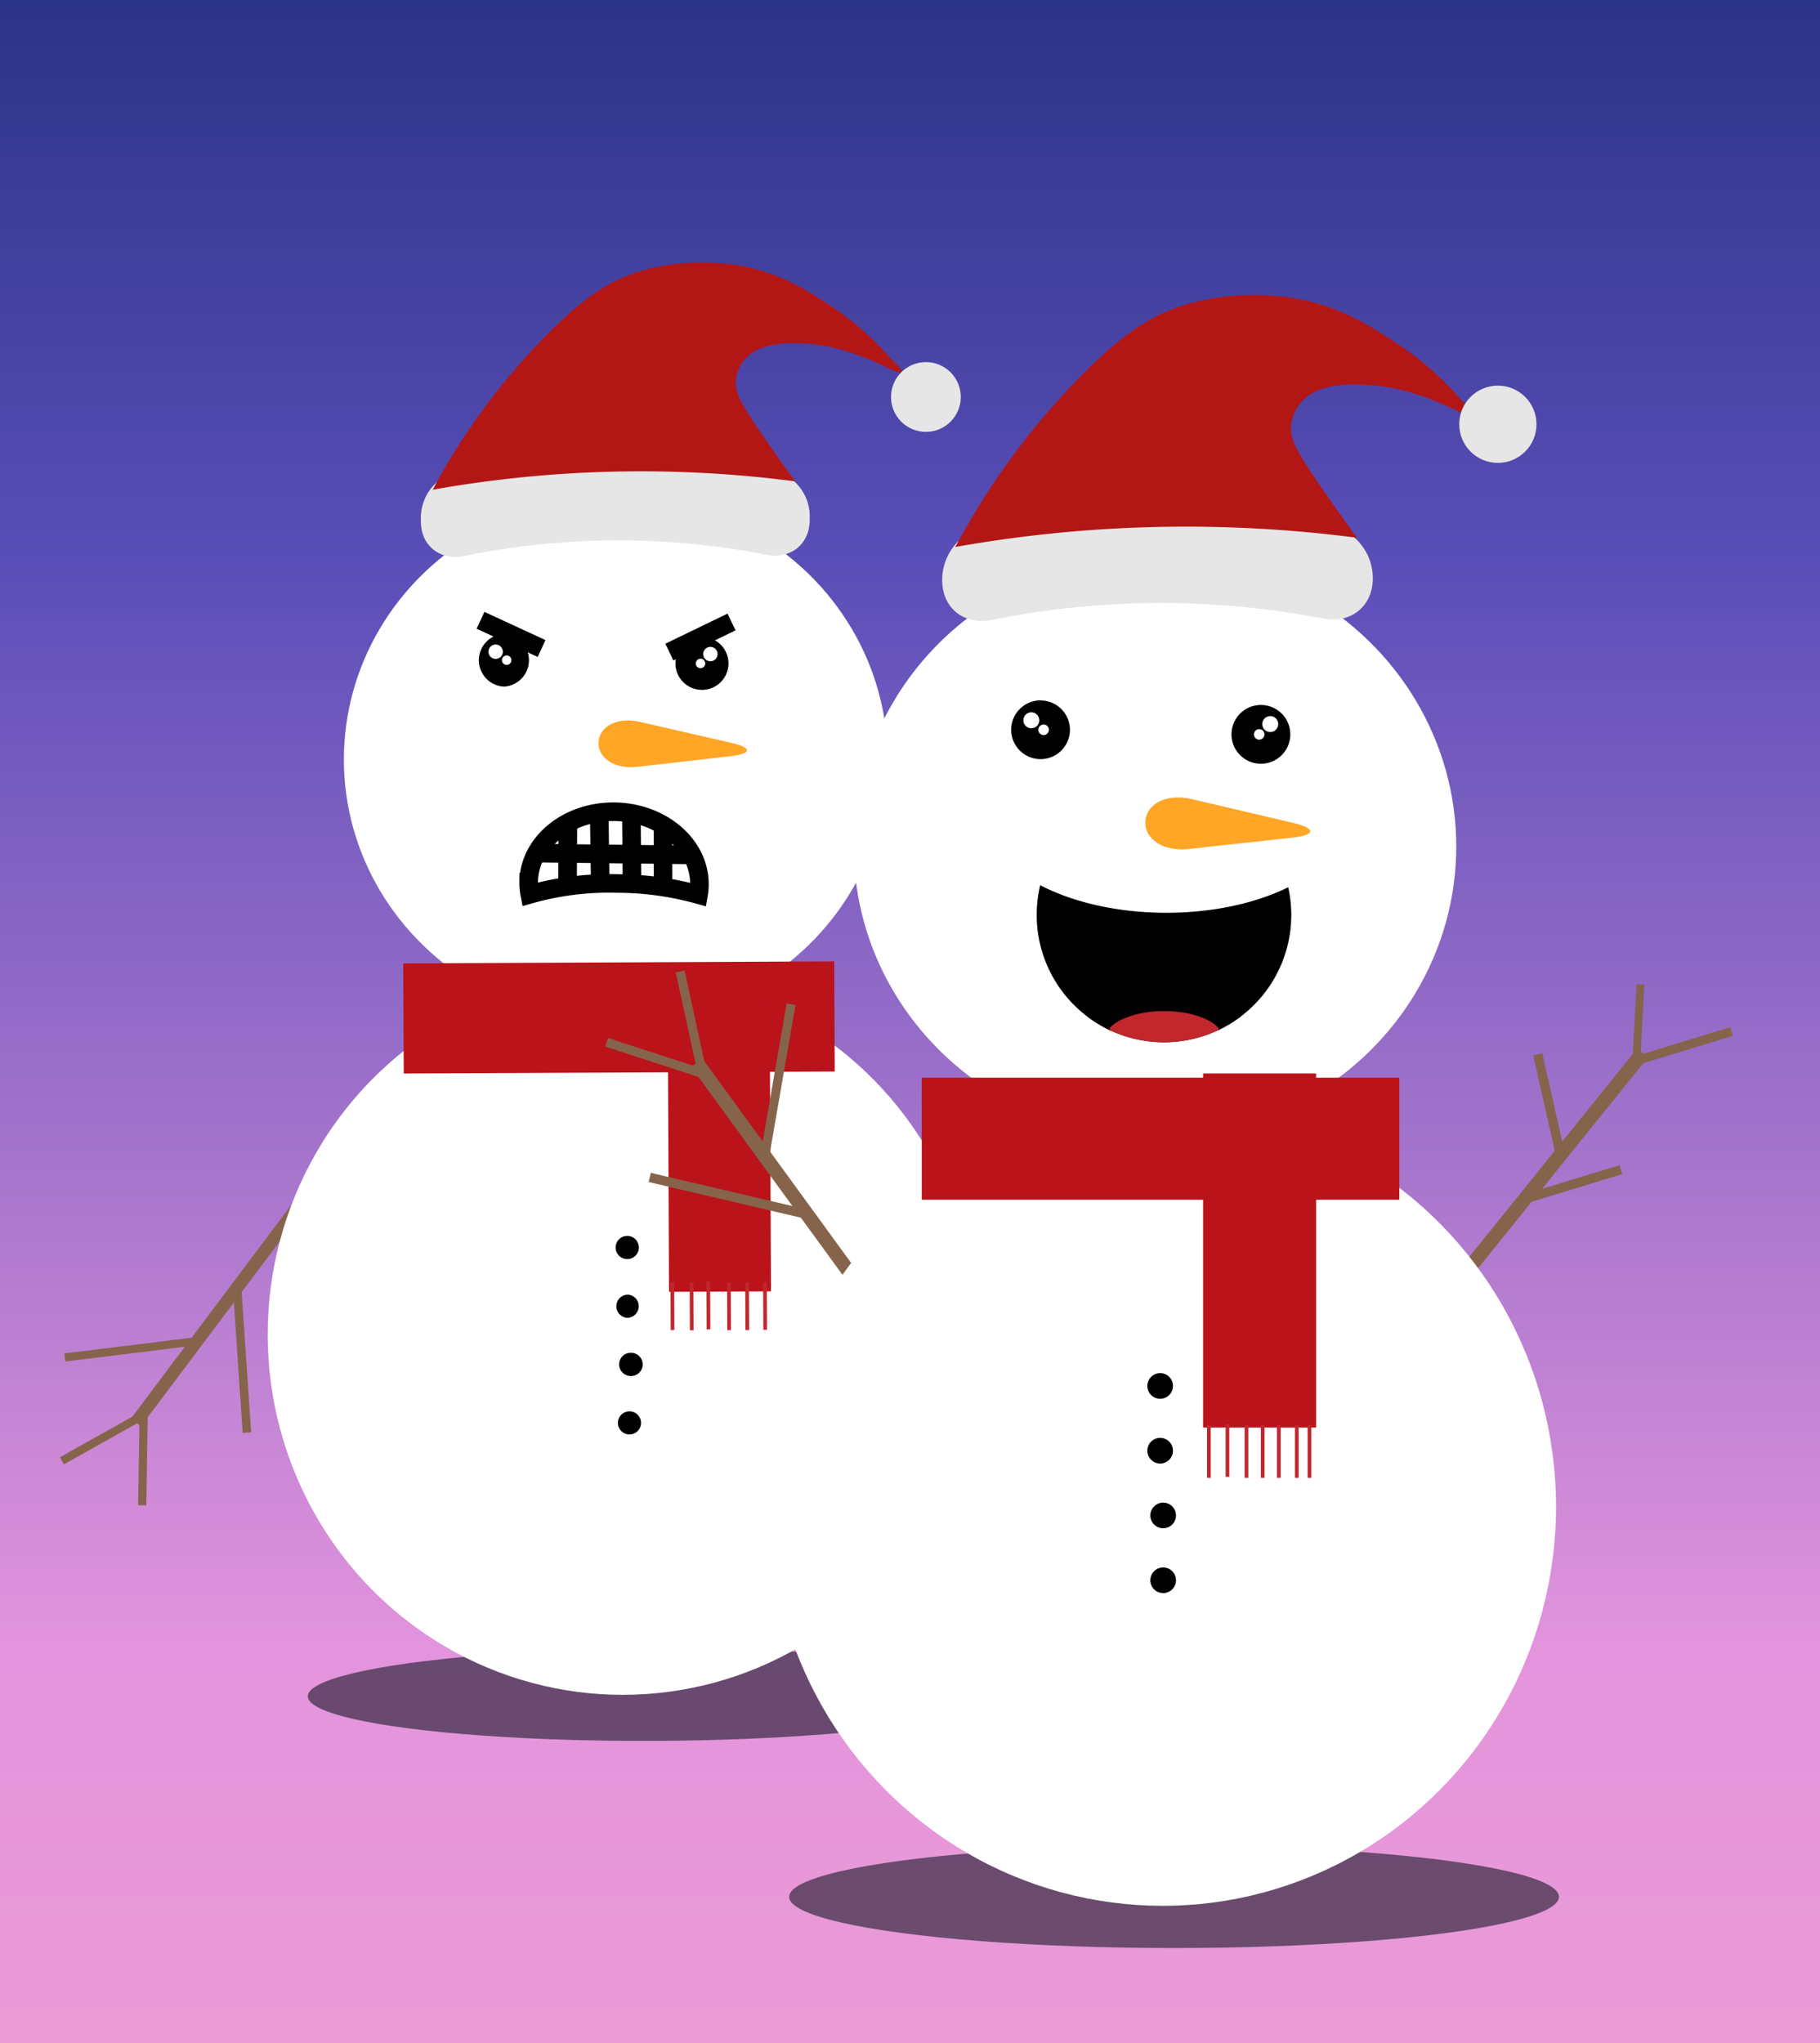 <svg id="Layer_1" data-name="Layer 1" xmlns="http://www.w3.org/2000/svg" xmlns:xlink="http://www.w3.org/1999/xlink" viewBox="0 0 490 550"><rect x="0" y="0" width="490" height="550" fill="#808080" stroke="none"/><defs><style>.cls-1,.cls-12,.cls-7{fill:none;}.cls-2{fill:url(#linear-gradient);}.cls-3{fill:#86644b;}.cls-4{fill:#fff;}.cls-5{fill:#000b15;opacity:0.54;isolation:isolate;}.cls-6{fill:#ba131a;}.cls-7{stroke:#c1272d;}.cls-12,.cls-7{stroke-miterlimit:10;}.cls-8{fill:#e6e6e6;}.cls-9{fill:#b21716;}.cls-10{fill:#ffa626;}.cls-11{clip-path:url(#clip-path);}.cls-12{stroke:#000;stroke-width:5px;}.cls-13{clip-path:url(#clip-path-2);}.cls-14{fill:#c1272d;}</style><linearGradient id="linear-gradient" x1="286" y1="327.85" x2="286" y2="1273.85" gradientTransform="matrix(1, 0, 0, -1, 0, 1131.49)" gradientUnits="userSpaceOnUse"><stop offset="0" stop-color="#ffacc1"/><stop offset="0.38" stop-color="#e394dd"/><stop offset="0.69" stop-color="#5a4eb8"/><stop offset="1" stop-color="#001b58"/></linearGradient><clipPath id="clip-path"><path class="cls-1" d="M166.17,237.84a81.82,81.82,0,0,1,21.89,3,16.72,16.72,0,0,0,.25-2.74c.06-10.67-10.19-19.43-22.87-19.58s-23,8.39-23.11,19a16.12,16.12,0,0,0,.3,3.25A77.73,77.73,0,0,1,166.17,237.84Z"/></clipPath><clipPath id="clip-path-2"><path class="cls-1" d="M314,245.72c-13.15,0-25.1-2.83-33.94-7.42a34.27,34.27,0,1,0,66.77.55C338.15,243.12,326.65,245.72,314,245.72Z"/></clipPath></defs><title>mitspil</title><rect class="cls-2" x="-774" y="-142.36" width="2120" height="946"/><g id="Layer_2" data-name="Layer 2"><polygon class="cls-3" points="232.46 298.86 235.23 296.5 299.32 370.27 296.56 372.63 232.46 298.86"/><rect class="cls-3" x="275.59" y="344.1" width="26.9" height="2.41" transform="translate(-13.97 12.19) rotate(-2.36)"/><polygon class="cls-3" points="268.57 334.92 266.17 335.19 269.15 360.68 271.56 360.4 268.57 334.92"/><polygon class="cls-3" points="295.58 368.3 295.11 370.26 315.33 375.04 315.8 373.08 295.58 368.3"/><polygon class="cls-3" points="298.08 395.19 300.42 394.93 297.29 368.27 294.96 368.54 298.08 395.19"/><rect class="cls-3" x="18.33" y="344.69" width="91.35" height="3.4" transform="translate(-251.45 189.65) rotate(-53.11)"/><rect class="cls-3" x="17.32" y="362.08" width="36.83" height="2.19" transform="translate(-44.18 7.1) rotate(-7.03)"/><rect class="cls-3" x="64.01" y="346.5" width="2.28" height="39.21" transform="translate(-24.56 5.23) rotate(-3.87)"/><rect class="cls-3" x="25.91" y="391.55" width="25.16" height="2.19" transform="translate(-354.73 424.76) rotate(-89.07)"/><rect class="cls-3" x="15.06" y="386" width="25.16" height="2.19" transform="translate(-185.9 63.05) rotate(-29.3)"/><ellipse class="cls-4" cx="165.78" cy="204.46" rx="73.2" ry="70.87"/><ellipse class="cls-5" cx="176.4" cy="456.2" rx="93.53" ry="12.45" transform="translate(-2.15 0.84) rotate(-0.27)"/><ellipse class="cls-4" cx="167.65" cy="359.26" rx="95.58" ry="96.99"/><rect class="cls-6" x="108.63" y="259.07" width="116.04" height="29.65" transform="translate(-1.29 0.79) rotate(-0.27)"/><rect class="cls-6" x="179.92" y="261.67" width="27.45" height="86.02" transform="translate(-1.43 0.92) rotate(-0.27)"/><line class="cls-7" x1="196.24" y1="345.24" x2="196.3" y2="358.05"/><line class="cls-7" x1="201.13" y1="345.23" x2="201.19" y2="358.04"/><line class="cls-7" x1="205.95" y1="345.17" x2="206.01" y2="357.98"/><line class="cls-7" x1="186.18" y1="345.29" x2="186.24" y2="358.1"/><line class="cls-7" x1="190.69" y1="345.05" x2="190.75" y2="357.86"/><path d="M168.82,354.08a2.51,2.51,0,0,1-1.78-4.27,2.45,2.45,0,0,1,1.77-.75,2.51,2.51,0,0,1,2.52,2.49,2.47,2.47,0,0,1-.73,1.78,2.37,2.37,0,0,1-1.77.75Z"/><path d="M168.82,348.52v1.2a1.92,1.92,0,1,1-1.9,1.93h0a1.91,1.91,0,0,1,1.89-1.92h0v-1.2m0,0h0a3.12,3.12,0,0,0,0,6.22h0a3.12,3.12,0,0,0,.39-6.22Z"/><path d="M169.58,369.82a2.51,2.51,0,0,1-2.51-2.51h0a2.5,2.5,0,0,1,2.49-2.51h0a2.5,2.5,0,0,1,1.8,4.27,2.45,2.45,0,0,1-1.77.75Z"/><path d="M169.58,364.17v1.2a1.92,1.92,0,1,1-1.91,1.93h0a1.91,1.91,0,0,1,1.89-1.92h0v-1.2m0,0h0a3.12,3.12,0,0,0,0,6.22h0a3.12,3.12,0,1,0,.39-6.22Z"/><path d="M169.65,385.55a2.51,2.51,0,0,1-2.51-2.49,2.47,2.47,0,0,1,.73-1.78,2.51,2.51,0,0,1,3.56,0,2.58,2.58,0,0,1,.74,1.76,2.61,2.61,0,0,1-.74,1.79,2.49,2.49,0,0,1-1.77.73Z"/><path d="M169.65,379.94v1.2a1.91,1.91,0,1,1-1.9,1.92,1.91,1.91,0,0,1,1.9-1.92h0v-1.2m0,0h0a3.11,3.11,0,1,0,0,6.21h0a3.11,3.11,0,0,0,0-6.21Z"/><path d="M168.7,338.33a2.51,2.51,0,0,1-2.51-2.49,2.43,2.43,0,0,1,.73-1.78,2.53,2.53,0,1,1,3.61,3.54,2.46,2.46,0,0,1-1.77.73Z"/><path d="M168.7,332.71v1.21a1.91,1.91,0,0,1,1.91,1.9,2,2,0,0,1-.55,1.35,1.9,1.9,0,1,1-2.68-2.7,1.82,1.82,0,0,1,1.31-.55v-1.21m0,0h0a3.12,3.12,0,0,0,0,6.23h0a3.12,3.12,0,0,0,.38-6.23Z"/><path class="cls-8" d="M206.32,149.33a207.28,207.28,0,0,0-81.25.33c-6.49,1.36-11.73-2.65-11.76-9.26v-1a12.73,12.73,0,0,1,11.76-12.72,654.59,654.59,0,0,1,81.07-.35A12.69,12.69,0,0,1,218,138.94v1C218,146.54,212.8,150.62,206.32,149.33Z"/><path class="cls-9" d="M242.77,100.24h0a50.56,50.56,0,0,0-3.46-4.39c-.1.08,4,3.62,3.44,4.41-.91,1.2-11.47-7-26.49-7.79-9.57-.55-13.14,2-14.33,2.93a10.44,10.44,0,0,0-3.72,6.21c-.64,3.5.89,6.38,5.73,13.53,2.61,3.88,6,8.74,10.19,14.45a320,320,0,0,0-97.63,2.24,178.88,178.88,0,0,1,31.71-42.72c9.2-9.06,15.79-13.75,25.23-16.42a60,60,0,0,1,23.74-1.48C209,72.82,216.64,77.64,224,82.59A75.58,75.58,0,0,1,242.77,100.24Z"/><path d="M135.67,184.23a6.51,6.51,0,1,1,6.52-6.53,6.51,6.51,0,0,1-6.52,6.53Z"/><path d="M135.67,170.62v1.2a5.91,5.91,0,1,1-5.91,5.94,5.92,5.92,0,0,1,5.91-5.94v-1.2m0,0h0a7.12,7.12,0,0,0,0,14.22h0a7.12,7.12,0,0,0,0-14.22Z"/><circle class="cls-4" cx="136.41" cy="177.72" r="1.28"/><circle class="cls-4" cx="133.44" cy="175.44" r="1.94"/><path d="M189,185.09a6.51,6.51,0,0,1,0-13,6.64,6.64,0,0,1,1.71.23,6.5,6.5,0,0,1-1.7,12.79Z"/><path d="M189,172.68h0a6.2,6.2,0,0,1,1.54.2A5.9,5.9,0,0,1,189,184.49a5.72,5.72,0,0,1-1.54-.21,5.89,5.89,0,0,1,1.53-11.6m0-1.21a7.12,7.12,0,0,0-1.85,14,7.3,7.3,0,0,0,1.86.24,7.12,7.12,0,0,0,1.84-14A7.76,7.76,0,0,0,189,171.47Z"/><circle class="cls-4" cx="188.6" cy="178.6" r="1.28"/><circle class="cls-4" cx="191.26" cy="176.08" r="1.94"/><path class="cls-10" d="M196.62,203.57c5.92-.68,6-2.31.2-3.61l-24.67-5.66c-5.8-1.33-10.76,1.13-11,5.46s4.39,7.35,10.32,6.69Z"/><g class="cls-11"><line class="cls-12" x1="187.35" y1="230.15" x2="143.4" y2="229.64"/><line class="cls-12" x1="178.51" y1="243.25" x2="178.49" y2="216.64"/><line class="cls-12" x1="170.17" y1="240.36" x2="169.96" y2="215.68"/><line class="cls-12" x1="161.64" y1="241.01" x2="161.28" y2="215.04"/><line class="cls-12" x1="152.79" y1="240.79" x2="152.94" y2="213.13"/></g><path class="cls-12" d="M166.17,237.84a81.82,81.82,0,0,1,21.89,3,16.72,16.72,0,0,0,.25-2.74c.06-10.67-10.19-19.43-22.87-19.58s-23,8.39-23.11,19a16.12,16.12,0,0,0,.3,3.25A77.73,77.73,0,0,1,166.17,237.84Z"/><line class="cls-12" x1="129.37" y1="166.99" x2="145.81" y2="174.58"/><line class="cls-12" x1="180.21" y1="175.54" x2="196.95" y2="167.44"/><line class="cls-7" x1="181.01" y1="345.23" x2="181.07" y2="358.04"/><circle class="cls-8" cx="249.28" cy="106.87" r="9.39"/></g><g id="Layer_2-2" data-name="Layer 2"><ellipse class="cls-4" cx="310.96" cy="227.88" rx="81.11" ry="78.53"/><path class="cls-8" d="M356.14,166.5a229.73,229.73,0,0,0-88.95.35c-7.49,1.56-13.52-3-13.52-10.69h0a14.67,14.67,0,0,1,13.52-14.67,727.81,727.81,0,0,1,88.74-.4,14.64,14.64,0,0,1,13.68,14.53h0C369.62,163.27,363.63,168,356.14,166.5Z"/><path class="cls-9" d="M397.08,112.2h0a56.13,56.13,0,0,0-3.84-4.86c-.11.07,4.47,3.94,3.82,4.88-1,1.36-12.72-7.75-29.36-8.63-10.6-.61-14.56,2.2-15.87,3.24a11.66,11.66,0,0,0-4.14,6.88c-.7,3.88,1,7.09,6.36,15,2.9,4.3,6.66,9.7,11.3,16.06a355,355,0,0,0-108.15,2.48,198.34,198.34,0,0,1,35.15-47.38c10.19-10.06,17.57-15.23,28-18.2A66.65,66.65,0,0,1,346.57,80c13,1.8,21.55,7.16,29.74,12.6A84,84,0,0,1,397.08,112.2Z"/><circle class="cls-8" cx="403.27" cy="114.21" r="10.4"/><rect class="cls-3" x="215.62" y="276.37" width="3.77" height="101.62" transform="translate(-150.89 190.66) rotate(-36.05)"/><rect class="cls-3" x="189.14" y="289.18" width="40.74" height="2.42" transform="translate(-112.42 447.19) rotate(-80.16)"/><rect class="cls-3" x="194.89" y="300.14" width="2.53" height="43.61" transform="translate(-162.05 439.46) rotate(-76.81)"/><rect class="cls-3" x="175.42" y="270.93" width="2.43" height="27.98" transform="translate(-148.91 364.92) rotate(-72.01)"/><rect class="cls-3" x="184.88" y="261.21" width="2.43" height="27.98" transform="translate(-54.11 45.71) rotate(-12.24)"/><rect class="cls-3" x="359.56" y="321.11" width="101.62" height="3.77" transform="translate(-98.64 439.8) rotate(-51.13)"/><rect class="cls-3" x="415.82" y="283.49" width="2.51" height="27.85" transform="translate(-55.18 98.97) rotate(-12.7)"/><rect class="cls-3" x="410.21" y="317.52" width="26.77" height="2.51" transform="translate(-74.66 137.69) rotate(-16.99)"/><rect class="cls-3" x="430.33" y="274.68" width="21.52" height="2.11" transform="translate(142.27 701.53) rotate(-86.95)"/><rect class="cls-3" x="438.84" y="280.55" width="27.98" height="2.43" transform="translate(-62.57 144.62) rotate(-16.99)"/><ellipse class="cls-5" cx="316.09" cy="510.62" rx="103.63" ry="13.79"/><ellipse class="cls-4" cx="313.03" cy="405.59" rx="105.9" ry="107.46"/><rect class="cls-6" x="248.17" y="290.12" width="128.57" height="32.85"/><rect class="cls-6" x="323.91" y="288.98" width="30.42" height="95.32"/><line class="cls-7" x1="335.59" y1="383.62" x2="335.59" y2="397.82"/><line class="cls-7" x1="339.96" y1="383.62" x2="339.96" y2="397.82"/><line class="cls-7" x1="349.13" y1="383.62" x2="349.13" y2="397.82"/><line class="cls-7" x1="352.55" y1="383.62" x2="352.55" y2="397.82"/><line class="cls-7" x1="344.3" y1="383.62" x2="344.3" y2="397.82"/><line class="cls-7" x1="325.47" y1="383.62" x2="325.47" y2="397.82"/><line class="cls-7" x1="330.47" y1="383.38" x2="330.47" y2="397.57"/><path d="M312.36,393.29a2.71,2.71,0,1,1,2.7-2.77A2.78,2.78,0,0,1,312.36,393.29Z"/><path d="M312.36,388.44a2.1,2.1,0,1,1-2.1,2.09,2.09,2.09,0,0,1,2.1-2.09m0-1.36a3.45,3.45,0,1,0,3.44,3.45,3.45,3.45,0,0,0-3.44-3.45Z"/><path d="M313.17,410.73a2.77,2.77,0,1,1,2.77-2.77,2.7,2.7,0,0,1-2.64,2.77Z"/><path d="M313.17,405.86a2.1,2.1,0,1,1-2.1,2.1,2.1,2.1,0,0,1,2.1-2.1m0-1.35a3.45,3.45,0,1,0,3.44,3.45,3.44,3.44,0,0,0-3.44-3.45Z"/><path d="M313.17,428.18a2.71,2.71,0,1,1,2.77-2.7A2.78,2.78,0,0,1,313.17,428.18Z"/><path d="M313.17,423.31a2.1,2.1,0,1,1-2.1,2.1,2.1,2.1,0,0,1,2.1-2.1h0m0-1.35a3.45,3.45,0,1,0,3.44,3.45,3.44,3.44,0,0,0-3.44-3.45Z"/><path d="M312.36,375.85a2.77,2.77,0,1,1,2.7-2.84v.07A2.78,2.78,0,0,1,312.36,375.85Z"/><path d="M312.36,371a2.1,2.1,0,1,1-2.1,2.1,2.1,2.1,0,0,1,2.1-2.1m0-1.35a3.45,3.45,0,1,0,3.44,3.45,3.44,3.44,0,0,0-3.44-3.45Z"/><path d="M280.16,203.69a7.23,7.23,0,1,1,7.23-7.23h0A7.25,7.25,0,0,1,280.16,203.69Z"/><path d="M280.16,189.9a6.56,6.56,0,1,1-6.56,6.57,6.56,6.56,0,0,1,6.56-6.57m0-1.36a7.91,7.91,0,1,0,7.9,7.91h0A7.91,7.91,0,0,0,280.16,188.56Z"/><circle class="cls-4" cx="280.97" cy="196.46" r="1.42"/><circle class="cls-4" cx="277.67" cy="193.9" r="2.15"/><path d="M339.47,204.92a7.4,7.4,0,0,1-1.92-.26,7.22,7.22,0,1,1,1.92.26Z"/><path d="M339.46,191.13h0a6.76,6.76,0,0,1,1.74.23,6.55,6.55,0,0,1,4.6,8v.06a6.59,6.59,0,0,1-6.32,4.83,6.87,6.87,0,0,1-1.74-.23,6.55,6.55,0,0,1,1.73-12.88m0-1.36a7.91,7.91,0,0,0-2.09,15.54,8.24,8.24,0,0,0,2.1.28,7.91,7.91,0,0,0,0-15.82Z"/><circle class="cls-4" cx="339.01" cy="197.7" r="1.42"/><circle class="cls-4" cx="341.99" cy="194.92" r="2.15"/><path d="M314,245.72c-13.15,0-25.1-2.83-33.94-7.42a34.27,34.27,0,1,0,66.77.55C338.15,243.12,326.65,245.72,314,245.72Z"/><g class="cls-13"><ellipse class="cls-14" cx="313.41" cy="276.88" rx="18.11" ry="8.15"/><path d="M313.41,272.18c9,0,14.1,3.36,14.71,4.77-.61,1.35-5.72,4.77-14.71,4.77s-14.1-3.37-14.72-4.77c.62-1.35,5.73-4.77,14.72-4.77m0-6.76c-11.87,0-21.49,5.16-21.49,11.53s9.62,11.45,21.49,11.45,21.5-5.17,21.5-11.53S325.28,265.42,313.41,265.42Z"/></g><path class="cls-10" d="M347.69,225.52c6.65-.71,6.76-2.55.25-4.05l-27.19-6.37c-6.51-1.53-12.08,1.16-12.38,6s4.91,8.19,11.56,7.46Z"/></g></svg>
